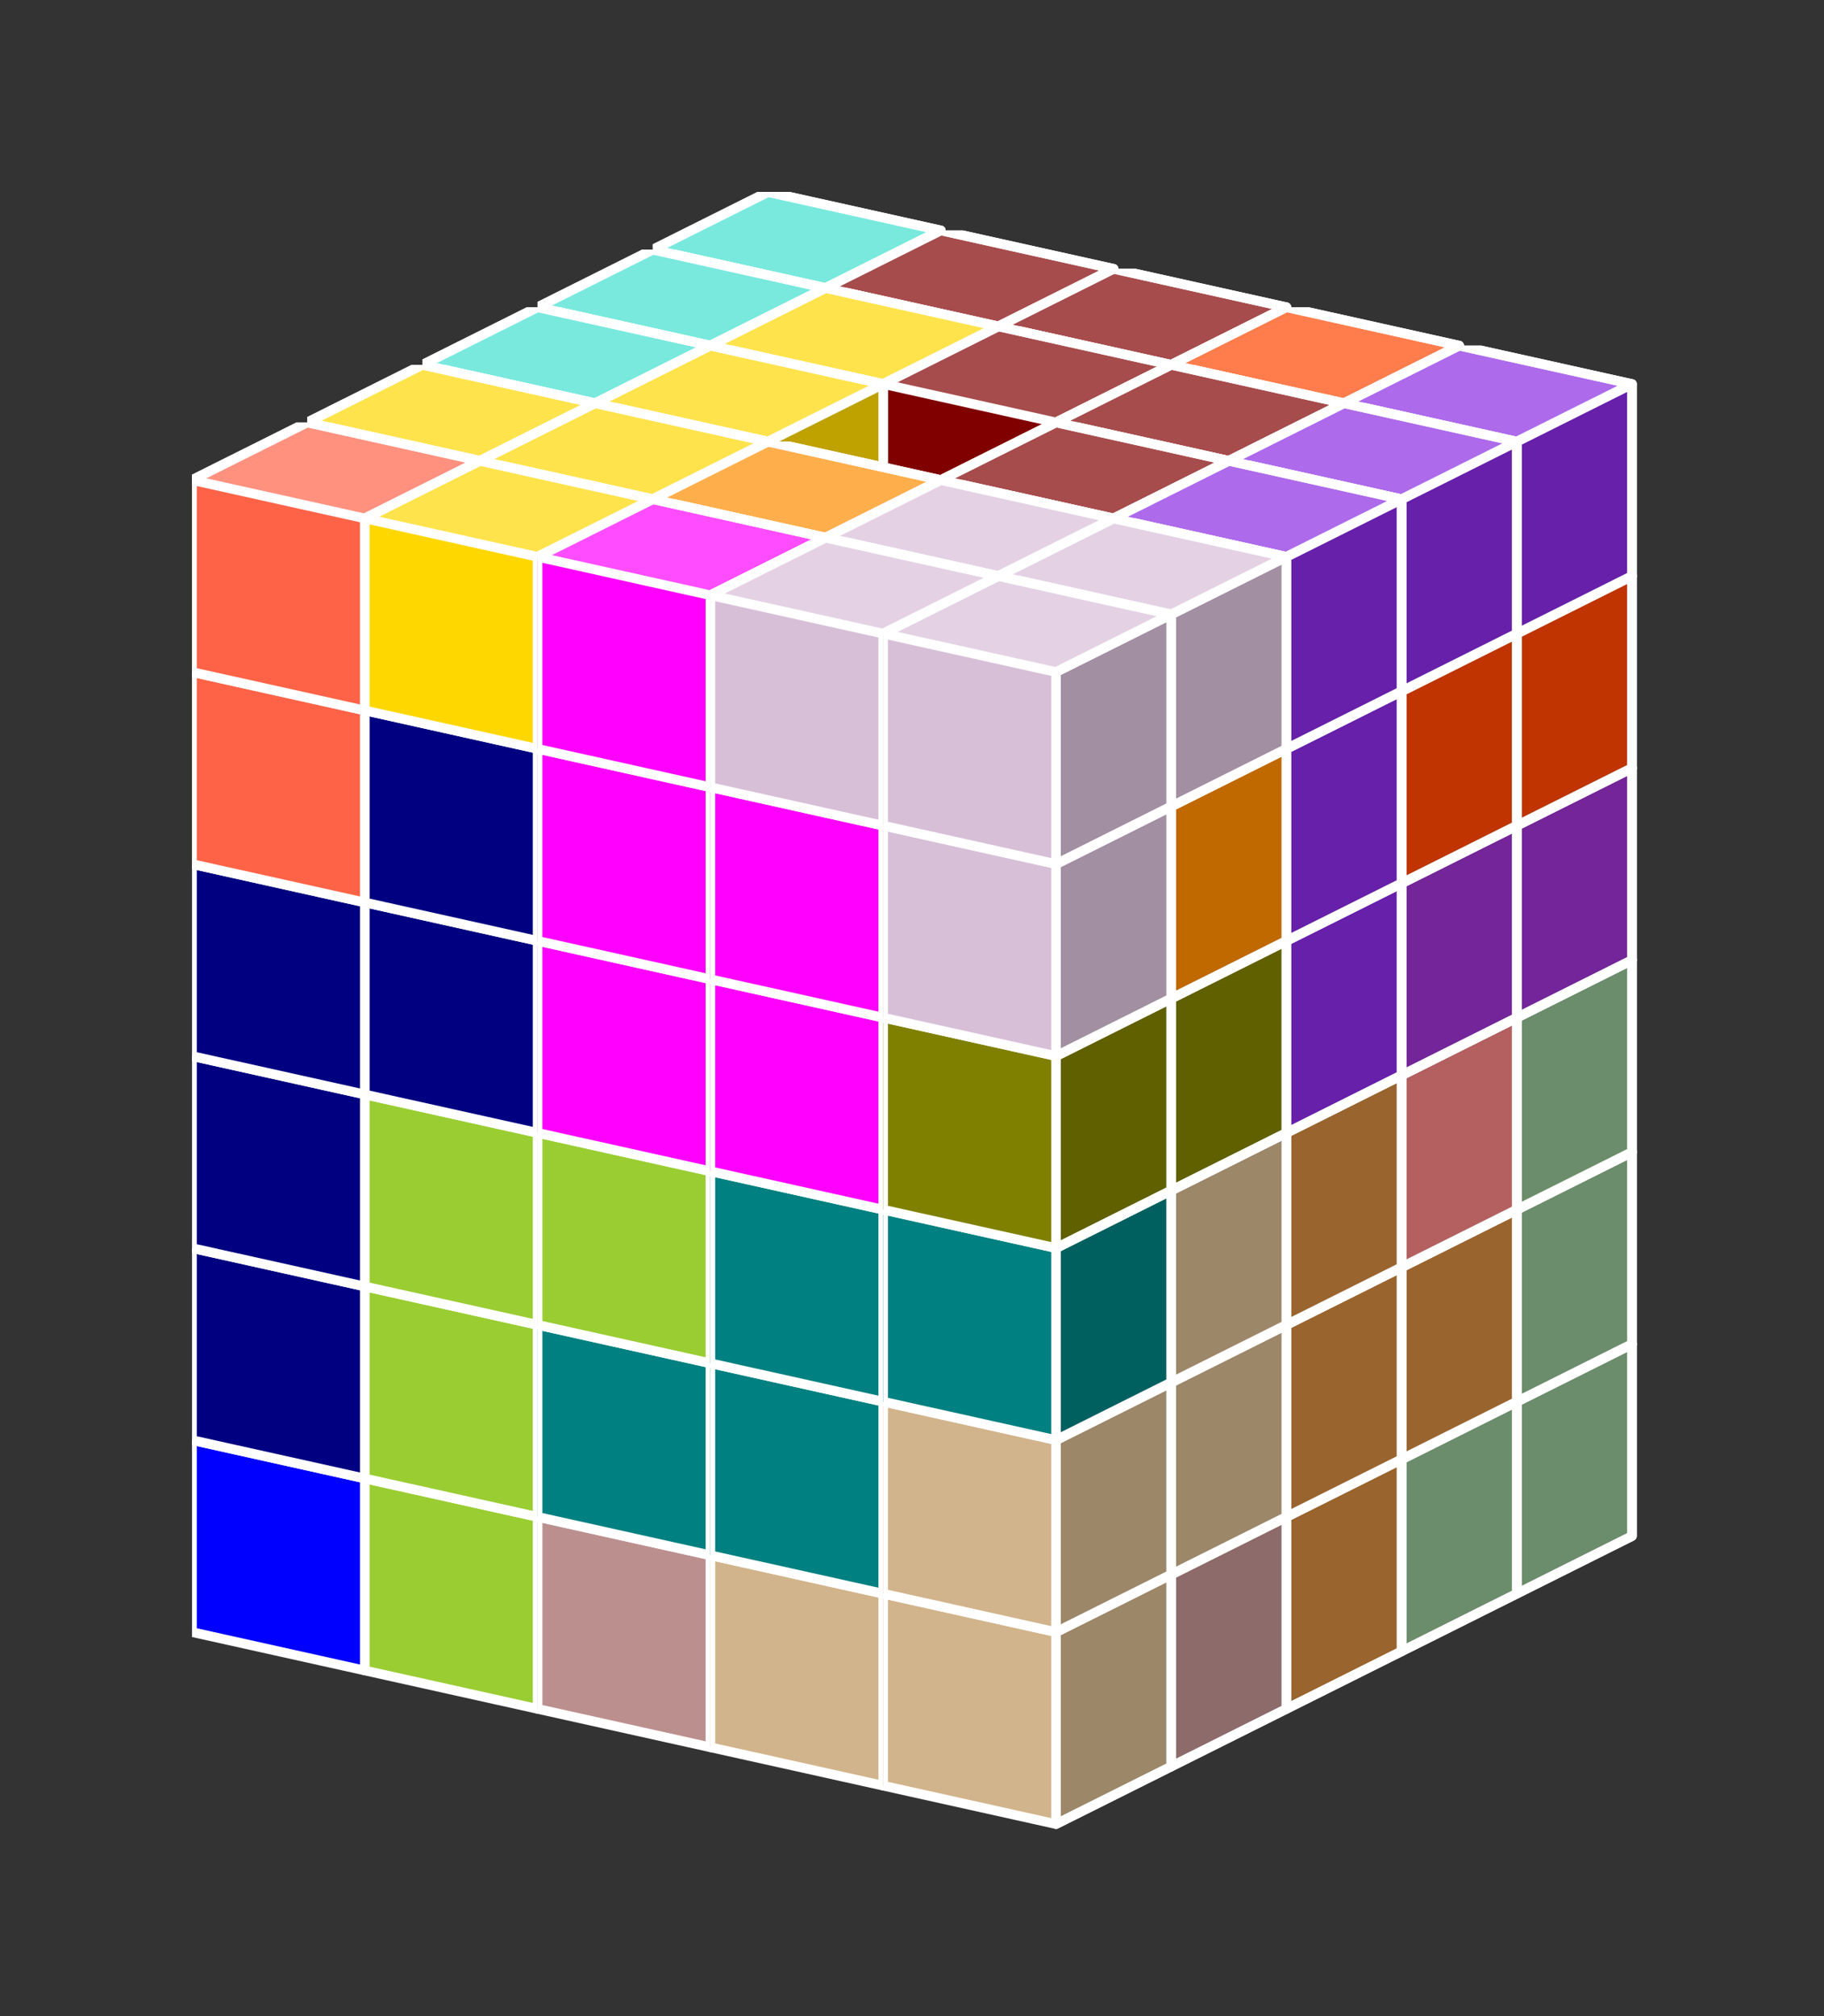 <?xml version="1.0" standalone="no"?>
<!-- Created by Polyform Puzzler (http://puzzler.sourceforge.net/) -->
<svg width="95" height="105" viewBox="0 0 95 105"
     xmlns="http://www.w3.org/2000/svg"
     xmlns:xlink="http://www.w3.org/1999/xlink">
<rect x="0" y="0" width="95" height="105" fill="#333333" stroke="none"/>
<defs>
<symbol id="cube0">
<polygon fill="gray" stroke="white"
         stroke-width="0.5" stroke-linejoin="round"
         points="0,13 9,15 15,12 15,2 6,0 0,3" />
<polygon fill="black" fill-opacity="0.25" stroke="white"
         stroke-width="0.5" stroke-linejoin="round"
         points="9,15 15,12 15,2 9,5" />
<polygon fill="white" fill-opacity="0.30" stroke="white"
         stroke-width="0.5" stroke-linejoin="round"
         points="0,3 9,5 15,2 6,0" />
</symbol>
<symbol id="cubeA">
<polygon fill="cadetblue" stroke="white"
         stroke-width="0.5" stroke-linejoin="round"
         points="0,13 9,15 15,12 15,2 6,0 0,3" />
<polygon fill="black" fill-opacity="0.25" stroke="white"
         stroke-width="0.5" stroke-linejoin="round"
         points="9,15 15,12 15,2 9,5" />
<polygon fill="white" fill-opacity="0.30" stroke="white"
         stroke-width="0.5" stroke-linejoin="round"
         points="0,3 9,5 15,2 6,0" />
</symbol>
<symbol id="cubeF">
<polygon fill="green" stroke="white"
         stroke-width="0.5" stroke-linejoin="round"
         points="0,13 9,15 15,12 15,2 6,0 0,3" />
<polygon fill="black" fill-opacity="0.25" stroke="white"
         stroke-width="0.5" stroke-linejoin="round"
         points="9,15 15,12 15,2 9,5" />
<polygon fill="white" fill-opacity="0.30" stroke="white"
         stroke-width="0.5" stroke-linejoin="round"
         points="0,3 9,5 15,2 6,0" />
</symbol>
<symbol id="cubeI">
<polygon fill="blue" stroke="white"
         stroke-width="0.5" stroke-linejoin="round"
         points="0,13 9,15 15,12 15,2 6,0 0,3" />
<polygon fill="black" fill-opacity="0.25" stroke="white"
         stroke-width="0.5" stroke-linejoin="round"
         points="9,15 15,12 15,2 9,5" />
<polygon fill="white" fill-opacity="0.30" stroke="white"
         stroke-width="0.5" stroke-linejoin="round"
         points="0,3 9,5 15,2 6,0" />
</symbol>
<symbol id="cubeJ1">
<polygon fill="steelblue" stroke="white"
         stroke-width="0.5" stroke-linejoin="round"
         points="0,13 9,15 15,12 15,2 6,0 0,3" />
<polygon fill="black" fill-opacity="0.25" stroke="white"
         stroke-width="0.5" stroke-linejoin="round"
         points="9,15 15,12 15,2 9,5" />
<polygon fill="white" fill-opacity="0.30" stroke="white"
         stroke-width="0.5" stroke-linejoin="round"
         points="0,3 9,5 15,2 6,0" />
</symbol>
<symbol id="cubeJ2">
<polygon fill="gray" stroke="white"
         stroke-width="0.5" stroke-linejoin="round"
         points="0,13 9,15 15,12 15,2 6,0 0,3" />
<polygon fill="black" fill-opacity="0.25" stroke="white"
         stroke-width="0.5" stroke-linejoin="round"
         points="9,15 15,12 15,2 9,5" />
<polygon fill="white" fill-opacity="0.30" stroke="white"
         stroke-width="0.5" stroke-linejoin="round"
         points="0,3 9,5 15,2 6,0" />
</symbol>
<symbol id="cubeJ4">
<polygon fill="lightcoral" stroke="white"
         stroke-width="0.5" stroke-linejoin="round"
         points="0,13 9,15 15,12 15,2 6,0 0,3" />
<polygon fill="black" fill-opacity="0.25" stroke="white"
         stroke-width="0.5" stroke-linejoin="round"
         points="9,15 15,12 15,2 9,5" />
<polygon fill="white" fill-opacity="0.30" stroke="white"
         stroke-width="0.5" stroke-linejoin="round"
         points="0,3 9,5 15,2 6,0" />
</symbol>
<symbol id="cubeL">
<polygon fill="lime" stroke="white"
         stroke-width="0.5" stroke-linejoin="round"
         points="0,13 9,15 15,12 15,2 6,0 0,3" />
<polygon fill="black" fill-opacity="0.25" stroke="white"
         stroke-width="0.5" stroke-linejoin="round"
         points="9,15 15,12 15,2 9,5" />
<polygon fill="white" fill-opacity="0.30" stroke="white"
         stroke-width="0.5" stroke-linejoin="round"
         points="0,3 9,5 15,2 6,0" />
</symbol>
<symbol id="cubeL1">
<polygon fill="darkseagreen" stroke="white"
         stroke-width="0.5" stroke-linejoin="round"
         points="0,13 9,15 15,12 15,2 6,0 0,3" />
<polygon fill="black" fill-opacity="0.25" stroke="white"
         stroke-width="0.5" stroke-linejoin="round"
         points="9,15 15,12 15,2 9,5" />
<polygon fill="white" fill-opacity="0.30" stroke="white"
         stroke-width="0.5" stroke-linejoin="round"
         points="0,3 9,5 15,2 6,0" />
</symbol>
<symbol id="cubeL2">
<polygon fill="peru" stroke="white"
         stroke-width="0.5" stroke-linejoin="round"
         points="0,13 9,15 15,12 15,2 6,0 0,3" />
<polygon fill="black" fill-opacity="0.25" stroke="white"
         stroke-width="0.5" stroke-linejoin="round"
         points="9,15 15,12 15,2 9,5" />
<polygon fill="white" fill-opacity="0.30" stroke="white"
         stroke-width="0.5" stroke-linejoin="round"
         points="0,3 9,5 15,2 6,0" />
</symbol>
<symbol id="cubeL3">
<polygon fill="rosybrown" stroke="white"
         stroke-width="0.5" stroke-linejoin="round"
         points="0,13 9,15 15,12 15,2 6,0 0,3" />
<polygon fill="black" fill-opacity="0.25" stroke="white"
         stroke-width="0.5" stroke-linejoin="round"
         points="9,15 15,12 15,2 9,5" />
<polygon fill="white" fill-opacity="0.30" stroke="white"
         stroke-width="0.5" stroke-linejoin="round"
         points="0,3 9,5 15,2 6,0" />
</symbol>
<symbol id="cubeL4">
<polygon fill="yellowgreen" stroke="white"
         stroke-width="0.5" stroke-linejoin="round"
         points="0,13 9,15 15,12 15,2 6,0 0,3" />
<polygon fill="black" fill-opacity="0.25" stroke="white"
         stroke-width="0.5" stroke-linejoin="round"
         points="9,15 15,12 15,2 9,5" />
<polygon fill="white" fill-opacity="0.30" stroke="white"
         stroke-width="0.5" stroke-linejoin="round"
         points="0,3 9,5 15,2 6,0" />
</symbol>
<symbol id="cubeN">
<polygon fill="navy" stroke="white"
         stroke-width="0.5" stroke-linejoin="round"
         points="0,13 9,15 15,12 15,2 6,0 0,3" />
<polygon fill="black" fill-opacity="0.25" stroke="white"
         stroke-width="0.5" stroke-linejoin="round"
         points="9,15 15,12 15,2 9,5" />
<polygon fill="white" fill-opacity="0.30" stroke="white"
         stroke-width="0.5" stroke-linejoin="round"
         points="0,3 9,5 15,2 6,0" />
</symbol>
<symbol id="cubeN1">
<polygon fill="olive" stroke="white"
         stroke-width="0.5" stroke-linejoin="round"
         points="0,13 9,15 15,12 15,2 6,0 0,3" />
<polygon fill="black" fill-opacity="0.25" stroke="white"
         stroke-width="0.5" stroke-linejoin="round"
         points="9,15 15,12 15,2 9,5" />
<polygon fill="white" fill-opacity="0.30" stroke="white"
         stroke-width="0.5" stroke-linejoin="round"
         points="0,3 9,5 15,2 6,0" />
</symbol>
<symbol id="cubeN2">
<polygon fill="teal" stroke="white"
         stroke-width="0.5" stroke-linejoin="round"
         points="0,13 9,15 15,12 15,2 6,0 0,3" />
<polygon fill="black" fill-opacity="0.25" stroke="white"
         stroke-width="0.5" stroke-linejoin="round"
         points="9,15 15,12 15,2 9,5" />
<polygon fill="white" fill-opacity="0.30" stroke="white"
         stroke-width="0.5" stroke-linejoin="round"
         points="0,3 9,5 15,2 6,0" />
</symbol>
<symbol id="cubeP">
<polygon fill="magenta" stroke="white"
         stroke-width="0.5" stroke-linejoin="round"
         points="0,13 9,15 15,12 15,2 6,0 0,3" />
<polygon fill="black" fill-opacity="0.25" stroke="white"
         stroke-width="0.5" stroke-linejoin="round"
         points="9,15 15,12 15,2 9,5" />
<polygon fill="white" fill-opacity="0.30" stroke="white"
         stroke-width="0.5" stroke-linejoin="round"
         points="0,3 9,5 15,2 6,0" />
</symbol>
<symbol id="cubeQ">
<polygon fill="thistle" stroke="white"
         stroke-width="0.5" stroke-linejoin="round"
         points="0,13 9,15 15,12 15,2 6,0 0,3" />
<polygon fill="black" fill-opacity="0.25" stroke="white"
         stroke-width="0.5" stroke-linejoin="round"
         points="9,15 15,12 15,2 9,5" />
<polygon fill="white" fill-opacity="0.30" stroke="white"
         stroke-width="0.5" stroke-linejoin="round"
         points="0,3 9,5 15,2 6,0" />
</symbol>
<symbol id="cubeS1">
<polygon fill="tan" stroke="white"
         stroke-width="0.5" stroke-linejoin="round"
         points="0,13 9,15 15,12 15,2 6,0 0,3" />
<polygon fill="black" fill-opacity="0.25" stroke="white"
         stroke-width="0.5" stroke-linejoin="round"
         points="9,15 15,12 15,2 9,5" />
<polygon fill="white" fill-opacity="0.30" stroke="white"
         stroke-width="0.5" stroke-linejoin="round"
         points="0,3 9,5 15,2 6,0" />
</symbol>
<symbol id="cubeS2">
<polygon fill="indigo" stroke="white"
         stroke-width="0.5" stroke-linejoin="round"
         points="0,13 9,15 15,12 15,2 6,0 0,3" />
<polygon fill="black" fill-opacity="0.25" stroke="white"
         stroke-width="0.5" stroke-linejoin="round"
         points="9,15 15,12 15,2 9,5" />
<polygon fill="white" fill-opacity="0.30" stroke="white"
         stroke-width="0.5" stroke-linejoin="round"
         points="0,3 9,5 15,2 6,0" />
</symbol>
<symbol id="cubeT">
<polygon fill="darkorange" stroke="white"
         stroke-width="0.5" stroke-linejoin="round"
         points="0,13 9,15 15,12 15,2 6,0 0,3" />
<polygon fill="black" fill-opacity="0.25" stroke="white"
         stroke-width="0.5" stroke-linejoin="round"
         points="9,15 15,12 15,2 9,5" />
<polygon fill="white" fill-opacity="0.30" stroke="white"
         stroke-width="0.5" stroke-linejoin="round"
         points="0,3 9,5 15,2 6,0" />
</symbol>
<symbol id="cubeT1">
<polygon fill="yellow" stroke="white"
         stroke-width="0.5" stroke-linejoin="round"
         points="0,13 9,15 15,12 15,2 6,0 0,3" />
<polygon fill="black" fill-opacity="0.25" stroke="white"
         stroke-width="0.5" stroke-linejoin="round"
         points="9,15 15,12 15,2 9,5" />
<polygon fill="white" fill-opacity="0.30" stroke="white"
         stroke-width="0.5" stroke-linejoin="round"
         points="0,3 9,5 15,2 6,0" />
</symbol>
<symbol id="cubeT2">
<polygon fill="orangered" stroke="white"
         stroke-width="0.5" stroke-linejoin="round"
         points="0,13 9,15 15,12 15,2 6,0 0,3" />
<polygon fill="black" fill-opacity="0.25" stroke="white"
         stroke-width="0.5" stroke-linejoin="round"
         points="9,15 15,12 15,2 9,5" />
<polygon fill="white" fill-opacity="0.30" stroke="white"
         stroke-width="0.5" stroke-linejoin="round"
         points="0,3 9,5 15,2 6,0" />
</symbol>
<symbol id="cubeU">
<polygon fill="turquoise" stroke="white"
         stroke-width="0.5" stroke-linejoin="round"
         points="0,13 9,15 15,12 15,2 6,0 0,3" />
<polygon fill="black" fill-opacity="0.25" stroke="white"
         stroke-width="0.5" stroke-linejoin="round"
         points="9,15 15,12 15,2 9,5" />
<polygon fill="white" fill-opacity="0.30" stroke="white"
         stroke-width="0.5" stroke-linejoin="round"
         points="0,3 9,5 15,2 6,0" />
</symbol>
<symbol id="cubeV">
<polygon fill="blueviolet" stroke="white"
         stroke-width="0.5" stroke-linejoin="round"
         points="0,13 9,15 15,12 15,2 6,0 0,3" />
<polygon fill="black" fill-opacity="0.25" stroke="white"
         stroke-width="0.5" stroke-linejoin="round"
         points="9,15 15,12 15,2 9,5" />
<polygon fill="white" fill-opacity="0.30" stroke="white"
         stroke-width="0.5" stroke-linejoin="round"
         points="0,3 9,5 15,2 6,0" />
</symbol>
<symbol id="cubeV1">
<polygon fill="darkorchid" stroke="white"
         stroke-width="0.5" stroke-linejoin="round"
         points="0,13 9,15 15,12 15,2 6,0 0,3" />
<polygon fill="black" fill-opacity="0.25" stroke="white"
         stroke-width="0.5" stroke-linejoin="round"
         points="9,15 15,12 15,2 9,5" />
<polygon fill="white" fill-opacity="0.30" stroke="white"
         stroke-width="0.5" stroke-linejoin="round"
         points="0,3 9,5 15,2 6,0" />
</symbol>
<symbol id="cubeV2">
<polygon fill="tomato" stroke="white"
         stroke-width="0.5" stroke-linejoin="round"
         points="0,13 9,15 15,12 15,2 6,0 0,3" />
<polygon fill="black" fill-opacity="0.25" stroke="white"
         stroke-width="0.5" stroke-linejoin="round"
         points="9,15 15,12 15,2 9,5" />
<polygon fill="white" fill-opacity="0.30" stroke="white"
         stroke-width="0.5" stroke-linejoin="round"
         points="0,3 9,5 15,2 6,0" />
</symbol>
<symbol id="cubeW">
<polygon fill="maroon" stroke="white"
         stroke-width="0.5" stroke-linejoin="round"
         points="0,13 9,15 15,12 15,2 6,0 0,3" />
<polygon fill="black" fill-opacity="0.25" stroke="white"
         stroke-width="0.5" stroke-linejoin="round"
         points="9,15 15,12 15,2 9,5" />
<polygon fill="white" fill-opacity="0.30" stroke="white"
         stroke-width="0.5" stroke-linejoin="round"
         points="0,3 9,5 15,2 6,0" />
</symbol>
<symbol id="cubeX">
<polygon fill="red" stroke="white"
         stroke-width="0.5" stroke-linejoin="round"
         points="0,13 9,15 15,12 15,2 6,0 0,3" />
<polygon fill="black" fill-opacity="0.25" stroke="white"
         stroke-width="0.5" stroke-linejoin="round"
         points="9,15 15,12 15,2 9,5" />
<polygon fill="white" fill-opacity="0.30" stroke="white"
         stroke-width="0.5" stroke-linejoin="round"
         points="0,3 9,5 15,2 6,0" />
</symbol>
<symbol id="cubeY">
<polygon fill="gold" stroke="white"
         stroke-width="0.5" stroke-linejoin="round"
         points="0,13 9,15 15,12 15,2 6,0 0,3" />
<polygon fill="black" fill-opacity="0.25" stroke="white"
         stroke-width="0.5" stroke-linejoin="round"
         points="9,15 15,12 15,2 9,5" />
<polygon fill="white" fill-opacity="0.30" stroke="white"
         stroke-width="0.5" stroke-linejoin="round"
         points="0,3 9,5 15,2 6,0" />
</symbol>
<symbol id="cubeZ">
<polygon fill="plum" stroke="white"
         stroke-width="0.5" stroke-linejoin="round"
         points="0,13 9,15 15,12 15,2 6,0 0,3" />
<polygon fill="black" fill-opacity="0.25" stroke="white"
         stroke-width="0.5" stroke-linejoin="round"
         points="9,15 15,12 15,2 9,5" />
<polygon fill="white" fill-opacity="0.30" stroke="white"
         stroke-width="0.5" stroke-linejoin="round"
         points="0,3 9,5 15,2 6,0" />
</symbol>
</defs>
<g>
<use xlink:href="#cubeI" x="34.000" y="60.000" />
<use xlink:href="#cubeF" x="43.000" y="62.000" />
<use xlink:href="#cubeF" x="52.000" y="64.000" />
<use xlink:href="#cubeL" x="61.000" y="66.000" />
<use xlink:href="#cubeL1" x="70.000" y="68.000" />
<use xlink:href="#cubeJ1" x="34.000" y="50.000" />
<use xlink:href="#cubeX" x="43.000" y="52.000" />
<use xlink:href="#cubeJ4" x="52.000" y="54.000" />
<use xlink:href="#cubeL" x="61.000" y="56.000" />
<use xlink:href="#cubeL1" x="70.000" y="58.000" />
<use xlink:href="#cubeJ1" x="34.000" y="40.000" />
<use xlink:href="#cubeJ2" x="43.000" y="42.000" />
<use xlink:href="#cubeJ2" x="52.000" y="44.000" />
<use xlink:href="#cubeL1" x="61.000" y="46.000" />
<use xlink:href="#cubeL1" x="70.000" y="48.000" />
<use xlink:href="#cubeJ1" x="34.000" y="30.000" />
<use xlink:href="#cubeJ1" x="43.000" y="32.000" />
<use xlink:href="#cubeJ2" x="52.000" y="34.000" />
<use xlink:href="#cubeT2" x="61.000" y="36.000" />
<use xlink:href="#cubeV1" x="70.000" y="38.000" />
<use xlink:href="#cubeU" x="34.000" y="20.000" />
<use xlink:href="#cubeT1" x="43.000" y="22.000" />
<use xlink:href="#cubeJ2" x="52.000" y="24.000" />
<use xlink:href="#cubeT2" x="61.000" y="26.000" />
<use xlink:href="#cubeT2" x="70.000" y="28.000" />
<use xlink:href="#cubeU" x="34.000" y="10.000" />
<use xlink:href="#cubeW" x="43.000" y="12.000" />
<use xlink:href="#cubeW" x="52.000" y="14.000" />
<use xlink:href="#cubeT2" x="61.000" y="16.000" />
<use xlink:href="#cubeV" x="70.000" y="18.000" />
<use xlink:href="#cubeI" x="28.000" y="63.000" />
<use xlink:href="#cubeX" x="37.000" y="65.000" />
<use xlink:href="#cubeF" x="46.000" y="67.000" />
<use xlink:href="#cubeF" x="55.000" y="69.000" />
<use xlink:href="#cubeL1" x="64.000" y="71.000" />
<use xlink:href="#cubeJ1" x="28.000" y="53.000" />
<use xlink:href="#cubeX" x="37.000" y="55.000" />
<use xlink:href="#cubeJ4" x="46.000" y="57.000" />
<use xlink:href="#cubeL" x="55.000" y="59.000" />
<use xlink:href="#cubeL2" x="64.000" y="61.000" />
<use xlink:href="#cubeS2" x="28.000" y="43.000" />
<use xlink:href="#cubeX" x="37.000" y="45.000" />
<use xlink:href="#cubeJ4" x="46.000" y="47.000" />
<use xlink:href="#cubeJ4" x="55.000" y="49.000" />
<use xlink:href="#cubeJ4" x="64.000" y="51.000" />
<use xlink:href="#cubeZ" x="28.000" y="33.000" />
<use xlink:href="#cubeT1" x="37.000" y="35.000" />
<use xlink:href="#cubeJ2" x="46.000" y="37.000" />
<use xlink:href="#cubeV1" x="55.000" y="39.000" />
<use xlink:href="#cubeV1" x="64.000" y="41.000" />
<use xlink:href="#cubeZ" x="28.000" y="23.000" />
<use xlink:href="#cubeT1" x="37.000" y="25.000" />
<use xlink:href="#cubeT1" x="46.000" y="27.000" />
<use xlink:href="#cubeV1" x="55.000" y="29.000" />
<use xlink:href="#cubeT2" x="64.000" y="31.000" />
<use xlink:href="#cubeU" x="28.000" y="13.000" />
<use xlink:href="#cubeY" x="37.000" y="15.000" />
<use xlink:href="#cubeW" x="46.000" y="17.000" />
<use xlink:href="#cubeW" x="55.000" y="19.000" />
<use xlink:href="#cubeV" x="64.000" y="21.000" />
<use xlink:href="#cubeI" x="22.000" y="66.000" />
<use xlink:href="#cubeA" x="31.000" y="68.000" />
<use xlink:href="#cubeF" x="40.000" y="70.000" />
<use xlink:href="#cubeL2" x="49.000" y="72.000" />
<use xlink:href="#cubeL2" x="58.000" y="74.000" />
<use xlink:href="#cubeA" x="22.000" y="56.000" />
<use xlink:href="#cubeX" x="31.000" y="58.000" />
<use xlink:href="#cubeL" x="49.000" y="62.000" />
<use xlink:href="#cubeL2" x="58.000" y="64.000" />
<use xlink:href="#cubeS2" x="22.000" y="46.000" />
<use xlink:href="#cubeS2" x="31.000" y="48.000" />
<use xlink:href="#cubeN1" x="49.000" y="52.000" />
<use xlink:href="#cubeL2" x="58.000" y="54.000" />
<use xlink:href="#cubeZ" x="22.000" y="36.000" />
<use xlink:href="#cubeS2" x="31.000" y="38.000" />
<use xlink:href="#cubeN1" x="49.000" y="42.000" />
<use xlink:href="#cubeV" x="58.000" y="44.000" />
<use xlink:href="#cubeU" x="22.000" y="26.000" />
<use xlink:href="#cubeT1" x="31.000" y="28.000" />
<use xlink:href="#cubeV1" x="49.000" y="32.000" />
<use xlink:href="#cubeV" x="58.000" y="34.000" />
<use xlink:href="#cubeU" x="22.000" y="16.000" />
<use xlink:href="#cubeY" x="31.000" y="18.000" />
<use xlink:href="#cubeW" x="49.000" y="22.000" />
<use xlink:href="#cubeV" x="58.000" y="24.000" />
<use xlink:href="#cubeI" x="16.000" y="69.000" />
<use xlink:href="#cubeA" x="25.000" y="71.000" />
<use xlink:href="#cubeL3" x="34.000" y="73.000" />
<use xlink:href="#cubeL3" x="43.000" y="75.000" />
<use xlink:href="#cubeL3" x="52.000" y="77.000" />
<use xlink:href="#cubeA" x="16.000" y="59.000" />
<use xlink:href="#cubeA" x="25.000" y="61.000" />
<use xlink:href="#cubeL3" x="34.000" y="63.000" />
<use xlink:href="#cubeL" x="43.000" y="65.000" />
<use xlink:href="#cubeS1" x="52.000" y="67.000" />
<use xlink:href="#cubeZ" x="16.000" y="49.000" />
<use xlink:href="#cubeS2" x="25.000" y="51.000" />
<use xlink:href="#cubeL4" x="34.000" y="53.000" />
<use xlink:href="#cubeN2" x="43.000" y="55.000" />
<use xlink:href="#cubeS1" x="52.000" y="57.000" />
<use xlink:href="#cubeZ" x="16.000" y="39.000" />
<use xlink:href="#cubeV2" x="25.000" y="41.000" />
<use xlink:href="#cubeT" x="34.000" y="43.000" />
<use xlink:href="#cubeN1" x="43.000" y="45.000" />
<use xlink:href="#cubeN1" x="52.000" y="47.000" />
<use xlink:href="#cubeV2" x="16.000" y="29.000" />
<use xlink:href="#cubeV2" x="25.000" y="31.000" />
<use xlink:href="#cubeT" x="34.000" y="33.000" />
<use xlink:href="#cubeT" x="43.000" y="35.000" />
<use xlink:href="#cubeT" x="52.000" y="37.000" />
<use xlink:href="#cubeY" x="16.000" y="19.000" />
<use xlink:href="#cubeY" x="25.000" y="21.000" />
<use xlink:href="#cubeT" x="34.000" y="23.000" />
<use xlink:href="#cubeQ" x="43.000" y="25.000" />
<use xlink:href="#cubeQ" x="52.000" y="27.000" />
<use xlink:href="#cubeI" x="10.000" y="72.000" />
<use xlink:href="#cubeL4" x="19.000" y="74.000" />
<use xlink:href="#cubeL3" x="28.000" y="76.000" />
<use xlink:href="#cubeS1" x="37.000" y="78.000" />
<use xlink:href="#cubeS1" x="46.000" y="80.000" />
<use xlink:href="#cubeN" x="10.000" y="62.000" />
<use xlink:href="#cubeL4" x="19.000" y="64.000" />
<use xlink:href="#cubeN2" x="28.000" y="66.000" />
<use xlink:href="#cubeN2" x="37.000" y="68.000" />
<use xlink:href="#cubeS1" x="46.000" y="70.000" />
<use xlink:href="#cubeN" x="10.000" y="52.000" />
<use xlink:href="#cubeL4" x="19.000" y="54.000" />
<use xlink:href="#cubeL4" x="28.000" y="56.000" />
<use xlink:href="#cubeN2" x="37.000" y="58.000" />
<use xlink:href="#cubeN2" x="46.000" y="60.000" />
<use xlink:href="#cubeN" x="10.000" y="42.000" />
<use xlink:href="#cubeN" x="19.000" y="44.000" />
<use xlink:href="#cubeP" x="28.000" y="46.000" />
<use xlink:href="#cubeP" x="37.000" y="48.000" />
<use xlink:href="#cubeN1" x="46.000" y="50.000" />
<use xlink:href="#cubeV2" x="10.000" y="32.000" />
<use xlink:href="#cubeN" x="19.000" y="34.000" />
<use xlink:href="#cubeP" x="28.000" y="36.000" />
<use xlink:href="#cubeP" x="37.000" y="38.000" />
<use xlink:href="#cubeQ" x="46.000" y="40.000" />
<use xlink:href="#cubeV2" x="10.000" y="22.000" />
<use xlink:href="#cubeY" x="19.000" y="24.000" />
<use xlink:href="#cubeP" x="28.000" y="26.000" />
<use xlink:href="#cubeQ" x="37.000" y="28.000" />
<use xlink:href="#cubeQ" x="46.000" y="30.000" />
</g>
</svg>
